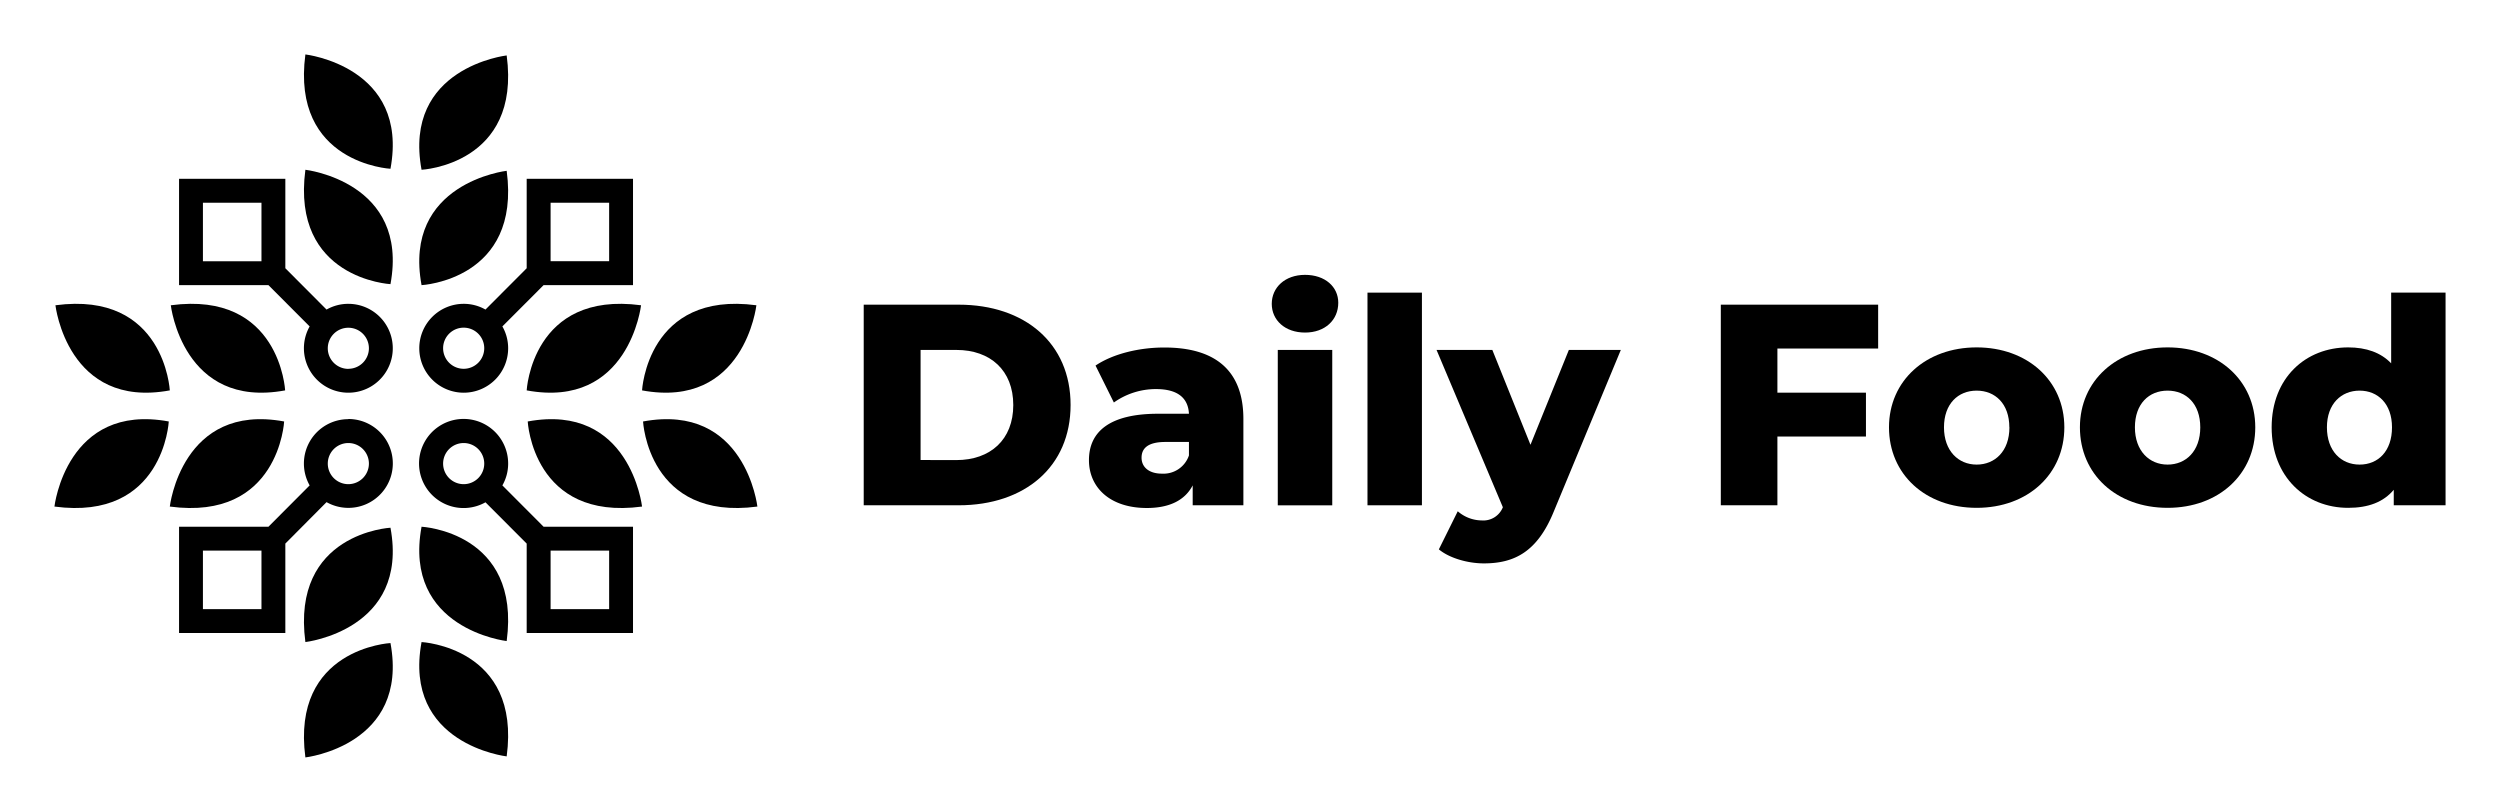 <svg id="Layer_1" data-name="Layer 1" xmlns="http://www.w3.org/2000/svg" viewBox="0 0 627.32 203.72"><path d="M76.63,13.66s26.1,3,21.35,28.69C98,42.35,73,41.06,76.63,13.66Z"/><path d="M127.14,13.91s-26.11,3-21.36,28.69C105.78,42.6,130.81,41.31,127.14,13.91Z"/><path d="M76.63,42.6s26.1,3,21.35,28.7C98,71.3,73,70,76.63,42.6Z"/><path d="M127.14,42.86s-26.11,3-21.36,28.69C105.78,71.55,130.81,70.25,127.14,42.86Z"/><path d="M76.63,190.06s26.1-3,21.35-28.7C98,161.36,73,162.66,76.63,190.06Z"/><path d="M127.14,189.8s-26.11-3-21.36-28.69C105.78,161.11,130.81,162.41,127.14,189.8Z"/><path d="M76.63,161.11s26.1-3,21.35-28.69C98,132.42,73,133.71,76.63,161.11Z"/><path d="M127.14,160.86s-26.11-3-21.36-28.69C105.78,132.17,130.81,133.46,127.14,160.86Z"/><path d="M190.05,127.11s-3-26.1-28.69-21.35C161.36,105.76,162.65,130.78,190.05,127.11Z"/><path d="M189.8,76.6s-3,26.11-28.69,21.36C161.11,98,162.4,72.94,189.8,76.6Z"/><path d="M161.11,127.11s-3-26.1-28.69-21.35C132.42,105.76,133.71,130.78,161.11,127.11Z"/><path d="M160.86,76.6s-3,26.11-28.7,21.36C132.16,98,133.46,72.94,160.86,76.6Z"/><path d="M13.66,127.11s3-26.1,28.69-21.35C42.35,105.76,41.06,130.78,13.66,127.11Z"/><path d="M13.91,76.6s3,26.11,28.7,21.36C42.61,98,41.31,72.94,13.91,76.6Z"/><path d="M42.61,127.11s3-26.1,28.69-21.35C71.3,105.76,70,130.78,42.61,127.11Z"/><path d="M42.86,76.6s3,26.11,28.69,21.36C71.55,98,70.26,72.94,42.86,76.6Z"/><path d="M132.16,44.87V67.31L121.82,77.68a11,11,0,0,0-5.47-1.44,11.15,11.15,0,1,0,11.16,11.15,11,11,0,0,0-1.45-5.48L136.4,71.55h22.44V44.87ZM116.35,92.54a5.16,5.16,0,1,1,5.16-5.15A5.16,5.16,0,0,1,116.35,92.54Zm36.5-27H138.16V50.87h14.69Z"/><path d="M126.06,121.8a11,11,0,0,0,1.45-5.47,11.18,11.18,0,1,0-5.69,9.71l10.34,10.36v22.44h26.68V132.17H136.4Zm-9.71-.31a5.16,5.16,0,1,1,5.16-5.16A5.16,5.16,0,0,1,116.35,121.49Zm21.81,16.67h14.69v14.69H138.16Z"/><path d="M87.41,76.24a11,11,0,0,0-5.47,1.44L71.6,67.31V44.87H44.93V71.55H67.36L77.7,81.91a11.15,11.15,0,1,0,9.71-5.67ZM65.61,65.56H50.92V50.87H65.61Zm21.8,27a5.16,5.16,0,1,1,5.16-5.15A5.16,5.16,0,0,1,87.41,92.54Z"/><path d="M87.41,105.18A11.14,11.14,0,0,0,77.7,121.8L67.36,132.17H44.93v26.67H71.6V136.4L81.94,126a11.15,11.15,0,1,0,5.47-20.86Zm-21.8,47.67H50.92V138.16H65.61Zm21.8-31.36a5.16,5.16,0,1,1,5.16-5.16A5.17,5.17,0,0,1,87.41,121.49Z"/><path d="M216.73,76.45h23.8c16.68,0,28.11,9.71,28.11,25.17s-11.43,25.17-28.11,25.17h-23.8Zm23.22,39c8.56,0,14.31-5.11,14.31-13.81S248.51,87.81,240,87.81h-9v27.62Z"/><path d="M312,105.14v21.65H299.28v-5c-1.94,3.74-5.83,5.68-11.51,5.68-9.35,0-14.52-5.24-14.52-12,0-7.19,5.25-11.65,17.33-11.65h7.76c-.21-4-2.87-6.19-8.27-6.19A18.19,18.19,0,0,0,279.5,101l-4.6-9.27c4.46-3,11.07-4.53,17.19-4.53C304.74,87.17,312,92.78,312,105.14Zm-13.66,9.14V110.9h-5.89c-4.39,0-6,1.58-6,3.95s1.87,4,5.1,4A6.74,6.74,0,0,0,298.34,114.28Z"/><path d="M319.12,76.24c0-4.1,3.31-7.27,8.35-7.27s8.34,3,8.34,7c0,4.32-3.31,7.48-8.34,7.48S319.12,80.34,319.12,76.24Zm1.51,11.57H334.3v39H320.63Z"/><path d="M343.14,73.43H356.8v53.36H343.14Z"/><path d="M406.71,87.81l-16.83,40.56c-4.1,10.07-9.85,13-17.54,13-4.1,0-8.7-1.36-11.29-3.52l4.74-9.56a9.28,9.28,0,0,0,6,2.3,5.27,5.27,0,0,0,5.32-3.31L360.47,87.81h14l9.57,23.8,9.63-23.8Z"/><path d="M446,87.45V98.53h22.22v11H446v17.26H431.8V76.45h39.48v11Z"/><path d="M474,107.23c0-11.72,9.27-20.06,22-20.06s22,8.34,22,20.06-9.13,20.2-22,20.2S474,119,474,107.23Zm30.2,0c0-5.9-3.53-9.21-8.2-9.21s-8.2,3.31-8.2,9.21,3.6,9.35,8.2,9.35S504.22,113.2,504.22,107.23Z"/><path d="M521.91,107.23c0-11.72,9.27-20.06,22-20.06s22,8.34,22,20.06-9.13,20.2-22,20.2S521.91,119,521.91,107.23Zm30.2,0c0-5.9-3.52-9.21-8.2-9.21s-8.2,3.31-8.2,9.21,3.6,9.35,8.2,9.35S552.11,113.2,552.11,107.23Z"/><path d="M613.66,73.43v53.36h-13V122.9c-2.59,3.1-6.4,4.53-11.44,4.53-10.64,0-19.2-7.76-19.2-20.2s8.56-20.06,19.2-20.06c4.53,0,8.2,1.29,10.79,4V73.43Zm-13.44,33.8c0-5.9-3.53-9.21-8.13-9.21s-8.2,3.31-8.2,9.21,3.53,9.35,8.2,9.35S600.22,113.2,600.22,107.23Z"/></svg>